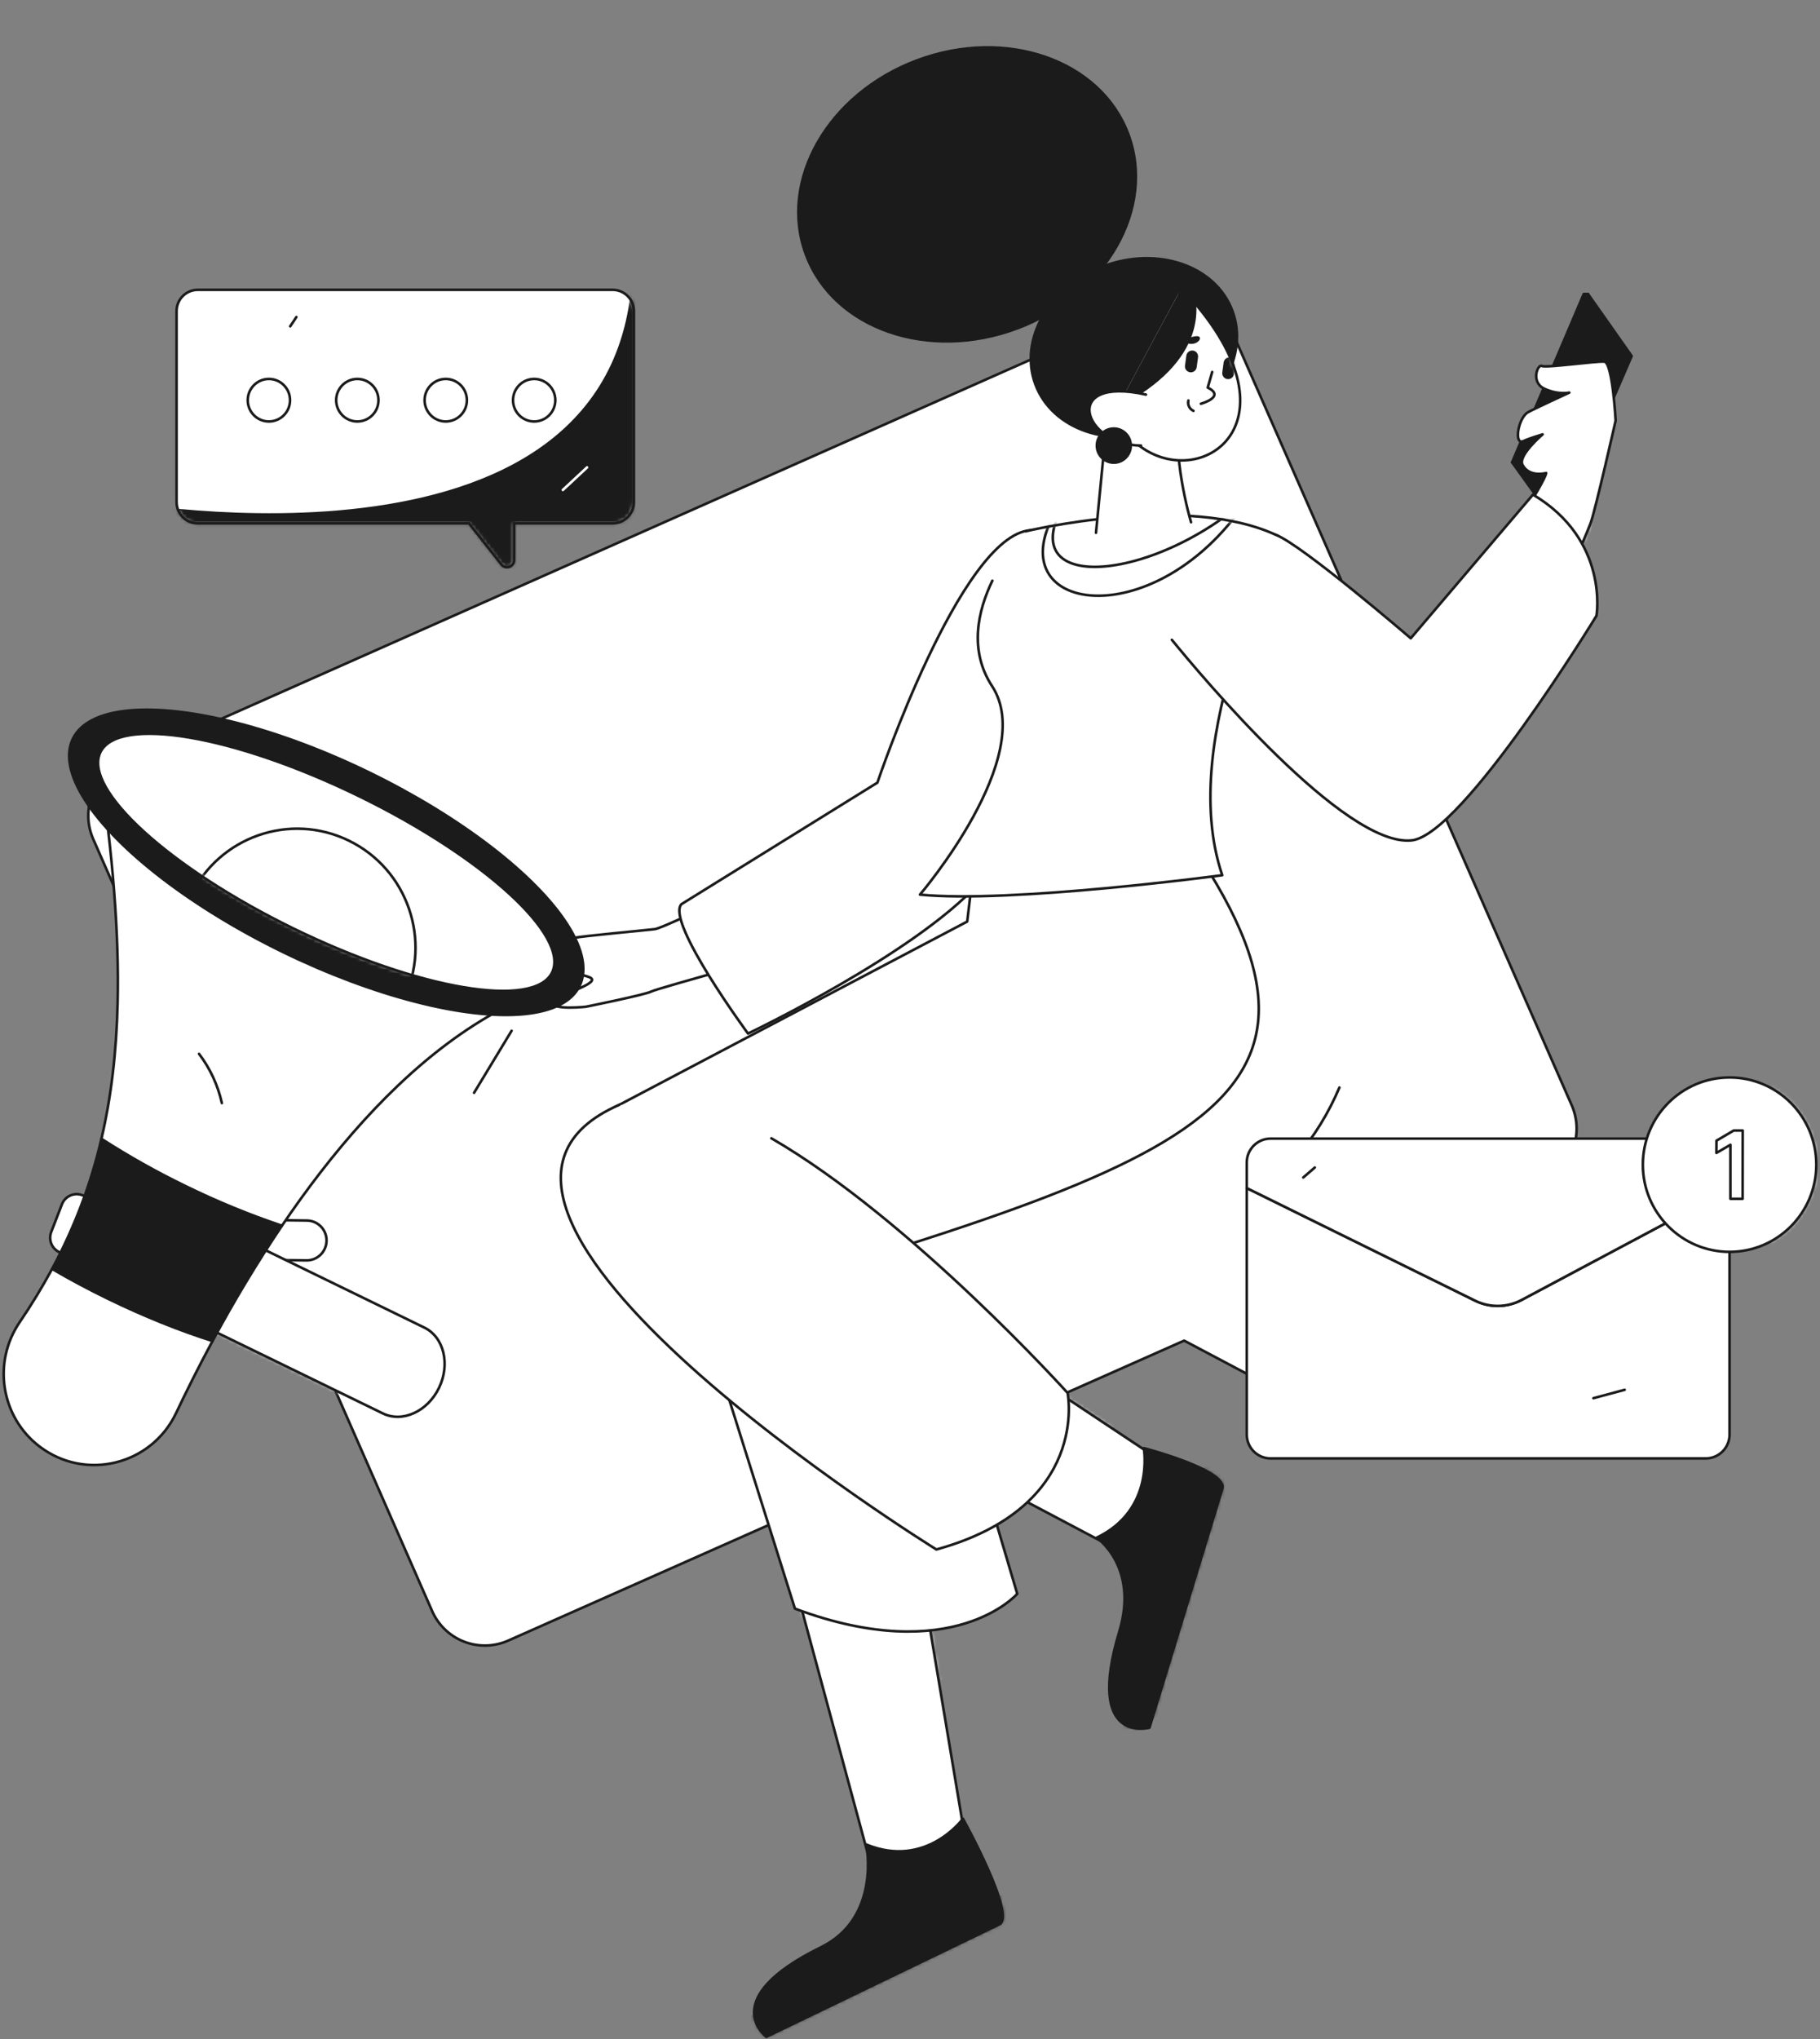 <svg width="491" height="550" viewBox="0 0 491 550" fill="none" xmlns="http://www.w3.org/2000/svg">
<rect x="0" y="0" width="491" height="550" fill="#808080" stroke="none"/>
<path d="M312.066 81.901L33.099 205.672C25.236 209.161 21.675 218.397 25.146 226.301L116.57 434.483C118.222 438.272 121.317 441.246 125.169 442.747C129.021 444.247 133.312 444.15 137.093 442.478L319.456 361.567C330.902 367.633 343.952 374.538 353.436 379.552C357.819 381.87 362.596 377.304 360.596 372.75L349.777 348.114L416.06 318.706C423.923 315.218 427.484 305.982 424.013 298.078L332.589 89.895C330.937 86.106 327.842 83.132 323.99 81.632C320.138 80.131 315.847 80.228 312.066 81.901Z" fill="white" stroke="#1B1B1B" stroke-width="0.7" stroke-linecap="round" stroke-linejoin="round"/>
<path d="M138.023 278L127.893 294.731" stroke="#1B1B1B" stroke-width="0.7" stroke-linecap="round" stroke-linejoin="round"/>
<path d="M361.344 293.307C358.462 300.123 354.569 306.465 349.796 312.119" stroke="#1B1B1B" stroke-width="0.7" stroke-linecap="round" stroke-linejoin="round"/>
<path d="M411.025 122.577L409.003 124.208L407.934 124.689L415.347 135.003L418.418 131.145" fill="#1B1B1B"/>
<path d="M411.025 122.577L409.003 124.208L407.934 124.689L415.347 135.003L418.418 131.145" stroke="#1B1B1B" stroke-width="0.7" stroke-linecap="round" stroke-linejoin="round"/>
<path d="M409.752 123.959L409.003 124.209L407.934 124.69L427.265 79.292H428.412L431.265 89.119" fill="#1B1B1B"/>
<path d="M409.752 123.959L409.003 124.209L407.934 124.69L427.265 79.292H428.412L431.265 89.119" stroke="#1B1B1B" stroke-width="0.7" stroke-linecap="round" stroke-linejoin="round"/>
<path d="M409.004 124.209L420.782 140.949L440.191 96.031L428.412 79.292L409.004 124.209Z" fill="#1B1B1B"/>
<mask id="mask0_801_465" style="mask-type:luminance" maskUnits="userSpaceOnUse" x="409" y="79" width="32" height="62">
<path fill-rule="evenodd" clip-rule="evenodd" d="M409.003 124.208L420.781 140.948L440.19 96.031L428.411 79.291L409.003 124.208Z" fill="white"/>
</mask>
<g mask="url(#mask0_801_465)">
<path d="M418.417 98.758C426.82 96.792 432.814 97.537 432.814 97.537L430.456 108.405C430.456 108.405 424.634 114.821 424.596 115.227C424.557 115.633 417.043 123.105 417.043 123.105C417.043 123.105 413.213 124.689 410.573 124.689C407.933 124.689 407.024 121.318 407.024 121.318L413.175 107.756" fill="#1B1B1B"/>
<path d="M418.417 98.758C426.82 96.792 432.814 97.537 432.814 97.537L430.456 108.405C430.456 108.405 424.634 114.821 424.596 115.227C424.557 115.633 417.043 123.105 417.043 123.105C417.043 123.105 413.213 124.689 410.573 124.689C407.933 124.689 407.024 121.318 407.024 121.318L413.175 107.756" stroke="#1B1B1B" stroke-width="0.7" stroke-linecap="round" stroke-linejoin="round"/>
</g>
<path fill-rule="evenodd" clip-rule="evenodd" d="M409.004 124.209L420.782 140.949L440.191 96.031L428.412 79.292L409.004 124.209V124.209Z" stroke="#1B1B1B" stroke-width="0.7" stroke-linecap="round" stroke-linejoin="round"/>
<path d="M413.892 176.622C413.892 176.622 427.831 144.735 429.163 140.948C430.494 137.161 435.869 113.441 435.869 113.441C435.869 113.441 435.033 97.731 432.814 97.537C430.595 97.343 417.06 99.285 415.95 98.702C414.841 98.12 412.867 103.085 416.639 104.833C420.411 106.58 423.359 105.888 423.359 105.888C423.359 105.888 413.173 110.577 412.115 111.248C409.489 112.913 408.398 120.182 410.983 118.964C412.628 118.189 416.172 117.152 416.172 117.152C416.172 117.152 409.411 122.881 410.741 125.379C412.599 128.871 417.124 127.572 417.124 127.572C416.902 129.909 403.873 149.905 403.873 149.905L413.892 176.622Z" fill="white"/>
<mask id="mask1_801_465" style="mask-type:luminance" maskUnits="userSpaceOnUse" x="403" y="97" width="33" height="80">
<path fill-rule="evenodd" clip-rule="evenodd" d="M413.893 176.622C413.893 176.622 427.832 144.735 429.164 140.948C430.495 137.161 435.87 113.441 435.87 113.441C435.87 113.441 435.034 97.731 432.815 97.537C430.596 97.343 417.061 99.285 415.951 98.702C414.842 98.12 412.868 103.085 416.64 104.833C420.412 106.58 423.36 105.888 423.36 105.888C423.36 105.888 413.174 110.577 412.115 111.248C409.49 112.913 408.399 120.182 410.984 118.964C412.629 118.189 416.173 117.152 416.173 117.152C416.173 117.152 409.412 122.881 410.742 125.379C412.6 128.871 417.125 127.572 417.125 127.572C416.903 129.909 403.874 149.905 403.874 149.905L413.893 176.622Z" fill="white"/>
</mask>
<g mask="url(#mask1_801_465)">
<path d="M413.407 134.719C415.346 130.415 427.385 139.105 434.414 144.546C441.444 149.987 424.072 151.611 424.072 151.611L418.013 149.256" fill="white"/>
</g>
<path fill-rule="evenodd" clip-rule="evenodd" d="M413.892 176.622C413.892 176.622 427.831 144.735 429.163 140.948C430.494 137.161 435.869 113.441 435.869 113.441C435.869 113.441 435.033 97.731 432.814 97.537C430.595 97.343 417.06 99.285 415.95 98.702C414.841 98.12 412.867 103.085 416.639 104.833C420.411 106.58 423.359 105.888 423.359 105.888C423.359 105.888 413.173 110.577 412.115 111.248C409.489 112.913 408.398 120.182 410.983 118.964C412.628 118.189 416.172 117.152 416.172 117.152C416.172 117.152 409.411 122.881 410.741 125.379C412.599 128.871 417.124 127.572 417.124 127.572C416.902 129.909 403.873 149.905 403.873 149.905L413.892 176.622Z" stroke="#1B1B1B" stroke-width="0.7" stroke-linecap="round" stroke-linejoin="round"/>
<path d="M242.756 390.653L262.174 506.55L238.301 515.434L203.444 386.532L242.756 390.653Z" fill="white"/>
<mask id="mask2_801_465" style="mask-type:luminance" maskUnits="userSpaceOnUse" x="203" y="386" width="60" height="130">
<path fill-rule="evenodd" clip-rule="evenodd" d="M242.756 390.653L262.174 506.55L238.301 515.434L203.444 386.532L242.756 390.653Z" fill="white"/>
</mask>
<g mask="url(#mask2_801_465)">
<path d="M216.315 433.833C208.421 438.938 259.271 454.694 259.271 454.694L251.662 431.784" fill="white"/>
</g>
<path fill-rule="evenodd" clip-rule="evenodd" d="M242.756 390.653L262.174 506.55L238.301 515.434L203.444 386.532L242.756 390.653V390.653Z" stroke="#1B1B1B" stroke-width="0.7" stroke-linecap="round" stroke-linejoin="round"/>
<path d="M259.786 490.517C259.786 490.517 249.897 504.12 233.715 497.467C233.715 497.467 237.782 517.178 221.502 525.171C193.034 539.147 206.744 549.333 206.744 549.333L269.507 519.049C274.5 517.078 259.786 490.517 259.786 490.517Z" fill="#1B1B1B"/>
<mask id="mask3_801_465" style="mask-type:luminance" maskUnits="userSpaceOnUse" x="203" y="490" width="68" height="60">
<path fill-rule="evenodd" clip-rule="evenodd" d="M259.785 490.517C259.785 490.517 249.897 504.12 233.715 497.467C233.715 497.467 237.782 517.178 221.502 525.171C193.034 539.147 206.744 549.333 206.744 549.333L269.507 519.049C274.5 517.078 259.785 490.517 259.785 490.517Z" fill="white"/>
</mask>
<g mask="url(#mask3_801_465)">
<path d="M197.041 546.744L282.418 505.532L279.664 524.826L211.362 561.97" fill="#1B1B1B"/>
<path d="M197.041 546.744L282.418 505.532L279.664 524.826L211.362 561.97" stroke="#1B1B1B" stroke-width="0.7" stroke-linecap="round" stroke-linejoin="round"/>
</g>
<path fill-rule="evenodd" clip-rule="evenodd" d="M259.786 490.517C259.786 490.517 249.897 504.12 233.715 497.467C233.715 497.467 237.782 517.178 221.502 525.171C193.034 539.147 206.744 549.333 206.744 549.333L269.507 519.049C274.5 517.078 259.786 490.517 259.786 490.517Z" stroke="#1B1B1B" stroke-width="0.7" stroke-linecap="round" stroke-linejoin="round"/>
<path d="M214.457 433.849C257.077 449.783 274.432 429.857 274.432 429.857L232.063 286.587L175.307 309.377L214.457 433.849Z" fill="white" stroke="#1B1B1B" stroke-width="0.7" stroke-linecap="round" stroke-linejoin="round"/>
<path d="M224.969 335.338L321.758 399.679L311.93 423.515L195.263 361.837L224.969 335.338Z" fill="white"/>
<mask id="mask4_801_465" style="mask-type:luminance" maskUnits="userSpaceOnUse" x="195" y="335" width="127" height="89">
<path fill-rule="evenodd" clip-rule="evenodd" d="M224.969 335.338L321.757 399.679L311.93 423.515L195.263 361.837L224.969 335.338Z" fill="white"/>
</mask>
<g mask="url(#mask4_801_465)">
<path d="M265.907 403.446C264.22 412.802 303.375 382.515 303.375 382.515L288.467 375.707" fill="white"/>
</g>
<path fill-rule="evenodd" clip-rule="evenodd" d="M224.969 335.338L321.758 399.679L311.93 423.515L195.263 361.837L224.969 335.338V335.338Z" stroke="#1B1B1B" stroke-width="0.7" stroke-linecap="round" stroke-linejoin="round"/>
<path d="M308.57 390.557C308.57 390.557 311.656 407.178 295.854 414.715C295.854 414.715 307.28 422.455 301.973 440.025C292.693 470.748 310.101 465.969 310.101 465.969L329.716 401.642C331.69 396.58 308.57 390.557 308.57 390.557Z" fill="#1B1B1B"/>
<mask id="mask5_801_465" style="mask-type:luminance" maskUnits="userSpaceOnUse" x="295" y="390" width="35" height="77">
<path fill-rule="evenodd" clip-rule="evenodd" d="M308.572 390.557C308.572 390.557 311.658 407.178 295.855 414.715C295.855 414.715 307.281 422.455 301.974 440.025C292.694 470.748 310.102 465.969 310.102 465.969L329.717 401.642C331.691 396.58 308.572 390.557 308.572 390.557Z" fill="white"/>
</mask>
<g mask="url(#mask5_801_465)">
<path d="M301.929 469.925L327.244 389.784L341.588 408.262L332.912 448.908" fill="#1B1B1B"/>
<path d="M301.929 469.925L327.244 389.784L341.588 408.262L332.912 448.908" stroke="#1B1B1B" stroke-width="0.7" stroke-linecap="round" stroke-linejoin="round"/>
</g>
<path fill-rule="evenodd" clip-rule="evenodd" d="M308.57 390.557C308.57 390.557 311.656 407.178 295.854 414.715C295.854 414.715 307.28 422.455 301.973 440.025C292.693 470.748 310.101 465.969 310.101 465.969L329.716 401.642C331.69 396.58 308.57 390.557 308.57 390.557Z" stroke="#1B1B1B" stroke-width="0.7" stroke-linecap="round" stroke-linejoin="round"/>
<path d="M193.826 352.42C195.283 351.622 196.605 350.523 198.165 350.055C335.073 308.978 377.203 294.145 304.181 204.937L264.38 219.494L260.935 248.544L165.657 298.721L196.729 350.833" fill="white"/>
<mask id="mask6_801_465" style="mask-type:luminance" maskUnits="userSpaceOnUse" x="165" y="204" width="175" height="149">
<path fill-rule="evenodd" clip-rule="evenodd" d="M193.826 352.42C195.283 351.622 196.605 350.523 198.165 350.055C335.073 308.978 377.203 294.145 304.181 204.937L264.38 219.494L260.935 248.544L165.657 298.721L196.729 350.833" fill="white"/>
</mask>
<g mask="url(#mask6_801_465)">
<path d="M201.617 315.376C216.925 282.868 247.541 338.547 305.711 317.451C363.882 296.355 266.931 349.959 266.931 349.959L205.359 335.338" fill="white"/>
<path d="M260.126 240.33C251.629 248.406 330.713 242.529 342.449 258.635C354.185 274.74 345.212 233.241 345.212 233.241L310.188 219.913" fill="white"/>
</g>
<path d="M193.826 352.42C195.283 351.622 196.605 350.523 198.165 350.055C335.073 308.978 377.203 294.145 304.181 204.937L264.38 219.494L260.935 248.544L165.657 298.721L196.729 350.833" stroke="#1B1B1B" stroke-width="0.7" stroke-linecap="round" stroke-linejoin="round"/>
<path d="M210.03 234.994C210.03 234.994 179.546 250.238 176.632 250.592C173.719 250.947 157.217 252.439 154.719 252.97C152.222 253.502 130.977 252.144 130.561 251.613C130.145 251.081 122.101 253.989 133.13 257.886C144.159 261.782 159.297 262.358 159.714 264.129C160.13 265.9 149.517 268.561 149.309 270.507C149.101 272.453 158.049 271.523 158.049 271.523C158.049 271.523 174.072 268.293 175.737 267.405C177.401 266.518 218.203 255.376 218.203 255.376L210.03 234.994Z" fill="white"/>
<mask id="mask7_801_465" style="mask-type:luminance" maskUnits="userSpaceOnUse" x="127" y="234" width="92" height="38">
<path fill-rule="evenodd" clip-rule="evenodd" d="M210.029 234.994C210.029 234.994 179.544 250.238 176.631 250.592C173.718 250.947 157.215 252.439 154.718 252.97C152.221 253.502 130.976 252.144 130.56 251.613C130.143 251.081 122.1 253.989 133.129 257.886C144.157 261.782 159.296 262.358 159.712 264.129C160.129 265.9 149.516 268.561 149.308 270.507C149.1 272.453 158.048 271.523 158.048 271.523C158.048 271.523 174.071 268.293 175.735 267.405C177.4 266.518 218.202 255.376 218.202 255.376L210.029 234.994Z" fill="white"/>
</mask>
<g mask="url(#mask7_801_465)">
<path d="M186.04 246.644C177.913 245.568 188.227 259.146 185.076 268.88C182.486 276.879 198.003 267.419 198.003 267.419L198.488 255.724" fill="white"/>
</g>
<path fill-rule="evenodd" clip-rule="evenodd" d="M210.03 234.994C210.03 234.994 179.546 250.238 176.633 250.592C173.719 250.947 157.217 252.439 154.719 252.97C152.222 253.502 130.977 252.144 130.561 251.613C130.145 251.081 122.101 253.989 133.13 257.886C144.159 261.782 159.297 262.358 159.714 264.129C160.13 265.9 149.517 268.561 149.309 270.507C149.101 272.453 158.049 271.523 158.049 271.523C158.049 271.523 174.072 268.293 175.737 267.405C177.401 266.518 218.203 255.376 218.203 255.376L210.03 234.994Z" stroke="#1B1B1B" stroke-width="0.7" stroke-linecap="round" stroke-linejoin="round"/>
<path d="M183.824 243.866C179.558 248.56 201.797 278.748 201.797 278.748C201.797 278.748 246.717 257.361 264.094 238.183C281.471 219.004 294.295 147.718 294.295 147.718C294.295 147.718 281.716 142.716 277.96 143.005C259.117 144.459 236.705 211.082 236.705 211.082L183.824 243.866Z" fill="white" stroke="#1B1B1B" stroke-width="0.7" stroke-linecap="round" stroke-linejoin="round"/>
<path d="M267.718 156.617C263.797 164.749 261.345 175.409 267.65 185.065C280.019 204.01 248.189 241.279 248.189 241.279C272.497 243.707 329.737 236.049 329.737 236.049C316.924 198.159 346.961 145.585 344.822 144.549C320.378 132.708 276.618 143.312 276.618 143.312" fill="white"/>
<mask id="mask8_801_465" style="mask-type:luminance" maskUnits="userSpaceOnUse" x="248" y="138" width="97" height="104">
<path fill-rule="evenodd" clip-rule="evenodd" d="M267.718 156.617C263.797 164.749 261.345 175.409 267.65 185.065C280.019 204.01 248.189 241.279 248.189 241.279C272.497 243.707 329.737 236.049 329.737 236.049C316.924 198.159 346.961 145.585 344.822 144.549C320.378 132.708 276.618 143.312 276.618 143.312" fill="white"/>
</mask>
<g mask="url(#mask8_801_465)">
<path d="M288.98 131.958C262.801 164.443 310.097 174.552 336.497 134.744L288.98 131.958Z" fill="white"/>
<path d="M288.98 131.958C262.801 164.443 310.097 174.552 336.497 134.744" stroke="#1B1B1B" stroke-width="0.7" stroke-linecap="round" stroke-linejoin="round"/>
<path d="M291.845 129.078C265.667 161.563 311.245 159.152 339.363 131.864L291.845 129.078Z" fill="white"/>
<path d="M291.845 129.078C265.667 161.563 311.245 159.152 339.363 131.864" stroke="#1B1B1B" stroke-width="0.7" stroke-linecap="round" stroke-linejoin="round"/>
</g>
<path d="M267.718 156.617C263.797 164.749 261.345 175.409 267.65 185.065C280.019 204.01 248.189 241.279 248.189 241.279C272.497 243.707 329.737 236.049 329.737 236.049C316.924 198.159 346.961 145.585 344.822 144.549C320.378 132.708 276.618 143.312 276.618 143.312" stroke="#1B1B1B" stroke-width="0.7" stroke-linecap="round" stroke-linejoin="round"/>
<path d="M167.12 297.949C103.432 325.619 252.622 417.898 252.622 417.898C294.296 406.392 288.015 375.674 288.015 375.674C288.015 375.674 245.731 328.757 208.097 306.997" fill="white"/>
<path d="M167.12 297.949C103.432 325.619 252.622 417.898 252.622 417.898C294.296 406.392 288.015 375.674 288.015 375.674C288.015 375.674 245.731 328.757 208.097 306.997" stroke="#1B1B1B" stroke-width="0.7" stroke-linecap="round" stroke-linejoin="round"/>
<path d="M344.147 144.23C351.116 146.804 380.594 172.146 380.594 172.146L413.569 133.398C434.205 145.674 430.698 166.067 430.698 166.067C430.698 166.067 394.663 225.189 380.847 226.651C362.747 228.566 323.767 181.919 316.143 172.56" fill="white"/>
<path d="M344.147 144.23C351.116 146.804 380.594 172.146 380.594 172.146L413.569 133.398C434.205 145.674 430.698 166.067 430.698 166.067C430.698 166.067 394.663 225.189 380.847 226.651C362.747 228.566 323.767 181.919 316.143 172.56" stroke="#1B1B1B" stroke-width="0.7" stroke-linecap="round" stroke-linejoin="round"/>
<path d="M295.676 143.698L298.901 110.402L319.34 109.737C315.722 116.751 319.176 133.443 321.32 140.847" fill="white"/>
<mask id="mask9_801_465" style="mask-type:luminance" maskUnits="userSpaceOnUse" x="295" y="109" width="27" height="35">
<path fill-rule="evenodd" clip-rule="evenodd" d="M295.678 143.698L298.903 110.402L319.341 109.737C315.723 116.751 319.178 133.443 321.321 140.847" fill="white"/>
</mask>
<g mask="url(#mask9_801_465)">
<path d="M342.955 148.609C322.825 140.161 315.049 135.134 309.31 119.376C302.193 99.836 324.213 111.872 324.213 111.872C324.213 111.872 326.379 111.809 327.398 113.749C328.418 115.689 336.484 135.418 336.484 135.418" fill="white"/>
</g>
<path d="M295.676 143.698L298.901 110.402L319.34 109.737C315.722 116.751 319.176 133.443 321.32 140.847" stroke="#1B1B1B" stroke-width="0.7" stroke-linecap="round" stroke-linejoin="round"/>
<ellipse cx="260.908" cy="52.426" rx="46.412" ry="38.583" transform="rotate(-20.561 260.908 52.426)" fill="#1B1B1B" stroke="#1B1B1B" stroke-width="0.7" stroke-linecap="round" stroke-linejoin="round"/>
<ellipse cx="305.901" cy="93.754" rx="28.364" ry="23.439" transform="rotate(-20.545 305.901 93.754)" fill="#1B1B1B" stroke="#1B1B1B" stroke-width="0.7" stroke-linecap="round" stroke-linejoin="round"/>
<path d="M318.769 77.757C352.941 113.87 323.579 133.643 306.677 119.674L298.063 100.087L318.769 77.757Z" fill="white"/>
<mask id="mask10_801_465" style="mask-type:luminance" maskUnits="userSpaceOnUse" x="298" y="77" width="37" height="48">
<path fill-rule="evenodd" clip-rule="evenodd" d="M318.771 77.757C352.943 113.87 323.581 133.643 306.678 119.674L298.065 100.087L318.771 77.757Z" fill="white"/>
</mask>
<g mask="url(#mask10_801_465)">
<path d="M331.114 102.244C331.534 102.301 331.959 102.188 332.295 101.93C332.632 101.673 332.853 101.292 332.908 100.872L333.272 98.19C333.392 97.316 332.781 96.508 331.907 96.386C331.487 96.33 331.061 96.443 330.725 96.7C330.388 96.957 330.168 97.338 330.112 97.758L329.749 100.44C329.628 101.315 330.239 102.122 331.114 102.244Z" fill="#1B1B1B"/>
<path d="M327.022 100.33C326.102 103.581 325.821 104.536 325.821 104.536C330.78 107 323.98 108.89 323.98 108.89" stroke="#1B1B1B" stroke-width="0.7" stroke-linecap="round" stroke-linejoin="round"/>
<path d="M320.603 108.021C320.336 109.159 320.909 110.326 321.972 110.81" stroke="#1B1B1B" stroke-width="0.7" stroke-linecap="round" stroke-linejoin="round"/>
<path d="M321.053 100.406C321.473 100.463 321.898 100.35 322.235 100.093C322.571 99.835 322.792 99.455 322.848 99.034L323.211 96.353C323.331 95.478 322.72 94.671 321.846 94.549C321.426 94.492 321.001 94.605 320.664 94.862C320.327 95.119 320.107 95.5 320.051 95.92L319.688 98.602C319.567 99.477 320.178 100.284 321.053 100.406Z" fill="#1B1B1B"/>
<path d="M332.808 92.697C335.904 94.083 334.777 95.728 332.785 94.988C330.794 94.249 330.785 91.791 332.808 92.697Z" fill="#1B1B1B"/>
<path d="M322.466 90.695C319.114 91.199 319.536 92.918 321.652 92.74C323.768 92.562 324.656 90.365 322.466 90.695Z" fill="#1B1B1B"/>
</g>
<path fill-rule="evenodd" clip-rule="evenodd" d="M318.769 77.757C352.941 113.87 323.579 133.643 306.677 119.674L298.063 100.087L318.769 77.757Z" stroke="#1B1B1B" stroke-width="0.7" stroke-linecap="round" stroke-linejoin="round"/>
<path d="M301.67 109.42L291.849 98.987L307.779 75.201L316.32 74.683C316.32 74.683 319.237 72.598 320.322 74.683" fill="#1B1B1B"/>
<path d="M301.67 109.42L291.849 98.987L307.779 75.201L316.32 74.683C316.32 74.683 319.237 72.598 320.322 74.683" stroke="#1B1B1B" stroke-width="0.7" stroke-linecap="round" stroke-linejoin="round"/>
<path d="M320.324 74.683C324.082 81.904 325.323 97.193 301.672 109.42L320.324 74.683Z" fill="#1B1B1B"/>
<path d="M320.324 74.683C324.082 81.904 325.323 97.193 301.672 109.42" stroke="#1B1B1B" stroke-width="0.7" stroke-linecap="round" stroke-linejoin="round"/>
<path d="M309.153 106.423C286.01 101.279 292.221 119.997 307.826 120.179L309.153 106.423Z" fill="white"/>
<path d="M309.153 106.423C286.01 101.279 292.221 119.997 307.826 120.179" stroke="#1B1B1B" stroke-width="0.7" stroke-linecap="round" stroke-linejoin="round"/>
<ellipse cx="300.483" cy="120.179" rx="4.576" ry="4.6" fill="#1B1B1B" stroke="#1B1B1B" stroke-width="0.7" stroke-linecap="round" stroke-linejoin="round"/>
<path d="M82.682 339.926L75.684 339.837L69.516 339.76C66.556 339.715 64.193 337.279 64.237 334.319C64.251 332.898 64.829 331.54 65.844 330.545C66.86 329.55 68.228 328.999 69.65 329.013L82.816 329.179C85.776 329.224 88.139 331.659 88.095 334.619C88.081 336.041 87.502 337.399 86.487 338.394C85.472 339.389 84.103 339.94 82.682 339.926Z" fill="white" stroke="#1B1B1B" stroke-width="0.7" stroke-linecap="round" stroke-linejoin="round"/>
<path d="M118.446 374.284C115.362 380.681 108.577 383.78 103.292 381.206L56.967 358.644C51.682 356.07 49.897 348.797 52.981 342.4C56.065 336.003 62.85 332.904 68.135 335.478L76.01 339.314L114.459 358.041C119.745 360.615 121.529 367.887 118.446 374.284Z" fill="white"/>
<mask id="mask11_801_465" style="mask-type:luminance" maskUnits="userSpaceOnUse" x="51" y="334" width="69" height="49">
<path fill-rule="evenodd" clip-rule="evenodd" d="M118.447 374.284C115.363 380.681 108.578 383.78 103.293 381.206L56.969 358.644C51.683 356.07 49.899 348.797 52.983 342.4C56.066 336.003 62.851 332.904 68.136 335.478L76.011 339.314L114.461 358.041C119.746 360.615 121.531 367.887 118.447 374.284Z" fill="white"/>
</mask>
<g mask="url(#mask11_801_465)">
<path d="M92.528 335.152C42.532 344.617 95.991 376.527 95.991 376.527L54.493 386.214L35.465 353.248L71.998 323.391" fill="white"/>
</g>
<path fill-rule="evenodd" clip-rule="evenodd" d="M118.446 374.284V374.284C115.362 380.681 108.577 383.78 103.292 381.206L56.967 358.644C51.682 356.07 49.897 348.797 52.981 342.4V342.4C56.065 336.003 62.85 332.904 68.135 335.478L76.01 339.314L114.459 358.041C119.745 360.615 121.529 367.887 118.446 374.284Z" stroke="#1B1B1B" stroke-width="0.7" stroke-linecap="round" stroke-linejoin="round"/>
<path d="M26.67 328.698L23.788 336.153C23.382 337.213 22.57 338.067 21.531 338.527C20.493 338.986 19.315 339.013 18.257 338.602L16.257 337.821C14.054 336.953 12.965 334.469 13.821 332.261L14.353 330.885L16.703 324.806C17.109 323.746 17.921 322.892 18.959 322.433C19.998 321.973 21.176 321.946 22.234 322.358L24.234 323.139C26.437 324.006 27.526 326.491 26.67 328.698Z" fill="white" stroke="#1B1B1B" stroke-width="0.7" stroke-linecap="round" stroke-linejoin="round"/>
<ellipse cx="88.014" cy="232.575" rx="19.912" ry="67.783" transform="rotate(-64.01 88.014 232.575)" fill="url(#paint0_linear_801_465)"/>
<path d="M27.363 307.14C24.519 319.38 20.042 331.182 14.053 342.228C18.772 344.988 23.814 347.69 29.11 350.27C38.93 355.053 48.536 358.886 57.337 361.673C63.054 351.002 69.304 340.625 76.062 330.582C67.19 327.6 58.524 324.038 50.119 319.919C42.283 316.121 34.684 311.854 27.363 307.14Z" fill="#1B1B1B" stroke="#1B1B1B" stroke-width="0.7" stroke-linecap="round" stroke-linejoin="round"/>
<path d="M14.053 342.229C11.376 347.175 8.449 351.982 5.282 356.631C-2.076 367.47 0.26 382.193 10.663 390.122C23.016 399.537 40.838 395.159 47.513 381.095C50.323 375.173 53.606 368.6 57.337 361.673C48.536 358.886 38.93 355.053 29.11 350.27C23.814 347.69 18.772 344.988 14.053 342.229Z" fill="white" stroke="#1B1B1B" stroke-width="0.7" stroke-linecap="round" stroke-linejoin="round"/>
<path d="M26.76 205.508C30.426 230.536 32.17 251.759 31.731 270.479C31.418 283.814 29.994 295.879 27.363 307.14C34.684 311.854 42.283 316.122 50.119 319.919C58.524 324.038 67.19 327.6 76.062 330.582C82.688 320.792 90.053 311.127 98.099 302.282C114.217 284.565 133.069 270.148 154.216 264.677L26.76 205.508Z" fill="white"/>
<path fill-rule="evenodd" clip-rule="evenodd" d="M26.76 205.508C30.426 230.536 32.17 251.759 31.731 270.479C31.418 283.814 29.994 295.879 27.363 307.14C34.684 311.854 42.283 316.122 50.119 319.919C58.524 324.038 67.19 327.6 76.062 330.582C82.688 320.792 90.053 311.127 98.099 302.282C114.217 284.565 133.069 270.148 154.216 264.677L26.76 205.508Z" stroke="#1B1B1B" stroke-width="0.7" stroke-linecap="round" stroke-linejoin="round"/>
<ellipse cx="88.012" cy="232.576" rx="26.868" ry="76.045" transform="rotate(-63.999 88.012 232.576)" fill="#1B1B1B" stroke="#1B1B1B" stroke-width="0.7" stroke-linecap="round" stroke-linejoin="round"/>
<ellipse cx="88.014" cy="232.575" rx="19.912" ry="67.783" transform="rotate(-64.01 88.014 232.575)" fill="white"/>
<mask id="mask12_801_465" style="mask-type:luminance" maskUnits="userSpaceOnUse" x="26" y="197" width="124" height="71">
<ellipse cx="88.014" cy="232.577" rx="19.912" ry="67.783" transform="rotate(-64.01 88.014 232.577)" fill="white"/>
</mask>
<g mask="url(#mask12_801_465)">
<path d="M108.896 269.568L101.093 285.755C93.407 301.698 74.319 308.36 58.458 300.634C42.597 292.909 35.969 273.723 43.655 257.78L47.441 249.927L51.459 241.593C59.144 225.65 78.233 218.989 94.094 226.714C109.954 234.439 116.582 253.625 108.896 269.568Z" fill="white"/>
<mask id="mask13_801_465" style="mask-type:luminance" maskUnits="userSpaceOnUse" x="40" y="223" width="73" height="81">
<path fill-rule="evenodd" clip-rule="evenodd" d="M108.897 269.568L101.093 285.755C93.407 301.698 74.319 308.36 58.458 300.634C42.597 292.909 35.969 273.723 43.655 257.78L47.441 249.927L51.459 241.593C59.145 225.65 78.233 218.989 94.094 226.714C109.955 234.439 116.582 253.625 108.897 269.568Z" fill="white"/>
</mask>
<g mask="url(#mask13_801_465)">
<path d="M61.213 221.791C64.442 256.567 126.532 273.043 126.532 273.043L47.441 249.927L43.685 224.595L58.135 216.345" fill="white"/>
</g>
<path fill-rule="evenodd" clip-rule="evenodd" d="M108.896 269.568L101.093 285.755C93.407 301.698 74.319 308.36 58.458 300.634V300.634C42.597 292.909 35.969 273.723 43.655 257.78L47.441 249.927L51.459 241.593C59.144 225.65 78.233 218.989 94.094 226.714V226.714C109.954 234.439 116.582 253.625 108.896 269.568Z" stroke="#1B1B1B" stroke-width="0.7" stroke-linecap="round" stroke-linejoin="round"/>
</g>
<ellipse cx="88.014" cy="232.575" rx="19.912" ry="67.783" transform="rotate(-64.01 88.014 232.575)" stroke="#1B1B1B" stroke-width="0.7" stroke-linecap="round" stroke-linejoin="round"/>
<path d="M53.694 284.222C56.679 288.154 58.78 292.684 59.855 297.502" stroke="#1B1B1B" stroke-width="0.7" stroke-linecap="round" stroke-linejoin="round"/>
<path d="M165.289 78.169H53.349C50.185 78.177 47.627 80.748 47.636 83.912V135.411C47.627 138.574 50.185 141.145 53.349 141.154H126.525C129.474 144.896 132.839 149.16 135.284 152.257C136.414 153.688 138.692 152.866 138.692 151.039V141.154H165.289C168.452 141.145 171.01 138.574 171.002 135.411V83.912C171.01 80.748 168.452 78.177 165.289 78.169Z" fill="white"/>
<mask id="mask14_801_465" style="mask-type:luminance" maskUnits="userSpaceOnUse" x="47" y="78" width="125" height="75">
<path fill-rule="evenodd" clip-rule="evenodd" d="M165.288 78.169H53.348C50.184 78.177 47.627 80.748 47.635 83.912V135.411C47.627 138.574 50.184 141.145 53.348 141.154H126.524C129.473 144.896 132.838 149.16 135.283 152.257C136.413 153.688 138.691 152.866 138.691 151.039V141.154H165.288C168.451 141.145 171.009 138.574 171.001 135.411V83.912C171.009 80.748 168.451 78.177 165.288 78.169Z" fill="white"/>
</mask>
<g mask="url(#mask14_801_465)">
<path d="M171 69.272C171.436 161.281 31.436 135.422 31.436 135.422C31.436 135.422 53.573 164.602 56.565 167.151C59.556 169.7 193.572 172.105 193.572 172.105L180.41 65.664" fill="#1B1B1B"/>
<path d="M171 69.272C171.436 161.281 31.436 135.422 31.436 135.422C31.436 135.422 53.573 164.602 56.565 167.151C59.556 169.7 193.572 172.105 193.572 172.105L180.41 65.664" stroke="#1B1B1B" stroke-width="0.7" stroke-linecap="round" stroke-linejoin="round"/>
</g>
<path fill-rule="evenodd" clip-rule="evenodd" d="M165.289 78.169H53.349C50.185 78.177 47.627 80.748 47.636 83.912V135.411C47.627 138.574 50.185 141.145 53.349 141.154H126.525C129.474 144.896 132.839 149.16 135.284 152.257C136.414 153.688 138.692 152.866 138.692 151.039V141.154H165.289C168.452 141.145 171.01 138.574 171.002 135.411V83.912C171.01 80.748 168.452 78.177 165.289 78.169Z" stroke="#1B1B1B" stroke-width="0.7" stroke-linecap="round" stroke-linejoin="round"/>
<ellipse cx="72.543" cy="107.939" rx="5.707" ry="5.736" fill="white" stroke="#1B1B1B" stroke-width="0.7" stroke-linecap="round" stroke-linejoin="round"/>
<ellipse cx="96.401" cy="107.939" rx="5.707" ry="5.736" fill="white" stroke="#1B1B1B" stroke-width="0.7" stroke-linecap="round" stroke-linejoin="round"/>
<ellipse cx="120.255" cy="107.939" rx="5.707" ry="5.736" fill="white" stroke="#1B1B1B" stroke-width="0.7" stroke-linecap="round" stroke-linejoin="round"/>
<ellipse cx="144.111" cy="107.939" rx="5.707" ry="5.736" fill="white" stroke="#1B1B1B" stroke-width="0.7" stroke-linecap="round" stroke-linejoin="round"/>
<path d="M149.173 124.042C146.264 126.645 143.062 128.9 139.631 130.761" stroke="#1B1B1B" stroke-width="0.7" stroke-linecap="round" stroke-linejoin="round"/>
<path d="M79.96 85.505L78.3 88.008" stroke="#1B1B1B" stroke-width="0.7" stroke-linecap="round" stroke-linejoin="round"/>
<path d="M158.375 126.06L151.853 132.137" stroke="white" stroke-width="0.7" stroke-linecap="round" stroke-linejoin="round"/>
<path d="M410.491 350.598C406.595 352.676 401.936 352.749 397.975 350.796L336.351 320.422V386.887C336.347 388.594 337.02 390.232 338.224 391.442C339.428 392.652 341.063 393.335 342.77 393.339H460.184C461.891 393.335 463.526 392.652 464.73 391.442C465.933 390.232 466.607 388.594 466.603 386.887V320.701L410.491 350.598Z" fill="white" stroke="#1B1B1B" stroke-width="0.7" stroke-linecap="round" stroke-linejoin="round"/>
<path d="M410.491 350.599L466.603 320.701V313.535C466.612 309.981 463.738 307.092 460.184 307.083H342.77C339.216 307.092 336.342 309.981 336.351 313.535V320.423L397.975 350.797C401.936 352.75 406.595 352.676 410.491 350.599Z" fill="white" stroke="#1B1B1B" stroke-width="0.7" stroke-linecap="round" stroke-linejoin="round"/>
<ellipse cx="466.604" cy="314.111" rx="23.397" ry="23.517" fill="white"/>
<mask id="mask15_801_465" style="mask-type:luminance" maskUnits="userSpaceOnUse" x="443" y="290" width="47" height="48">
<ellipse cx="466.603" cy="314.11" rx="23.397" ry="23.517" fill="white"/>
</mask>
<g mask="url(#mask15_801_465)">
<path d="M453.339 282.974C500.358 288.672 487.019 330.963 473.68 338.978C460.342 346.993 501.024 337.627 501.024 337.627L493.688 290.592L470.148 282.974" fill="white"/>
</g>
<ellipse cx="466.604" cy="314.111" rx="23.397" ry="23.517" stroke="#1B1B1B" stroke-width="0.7" stroke-linecap="round" stroke-linejoin="round"/>
<path d="M470.128 323.318H466.835V308.746L463.057 310.945L463.079 307.635L467.72 304.903H470.151L470.128 323.318Z" fill="white" stroke="#1B1B1B" stroke-width="0.7" stroke-linecap="round" stroke-linejoin="round"/>
<path d="M354.711 314.88L351.6 317.562" stroke="#1B1B1B" stroke-width="0.7" stroke-linecap="round" stroke-linejoin="round"/>
<path d="M438.312 374.828L429.873 377.094" stroke="#1B1B1B" stroke-width="0.7" stroke-linecap="round" stroke-linejoin="round"/>
<defs>
<linearGradient id="paint0_linear_801_465" x1="65.032" y1="304.057" x2="109.118" y2="304.648" gradientUnits="userSpaceOnUse">
<stop stop-color="#FFFEFF"/>
<stop offset="1" stop-color="#C5EFFE"/>
</linearGradient>
</defs>
</svg>
